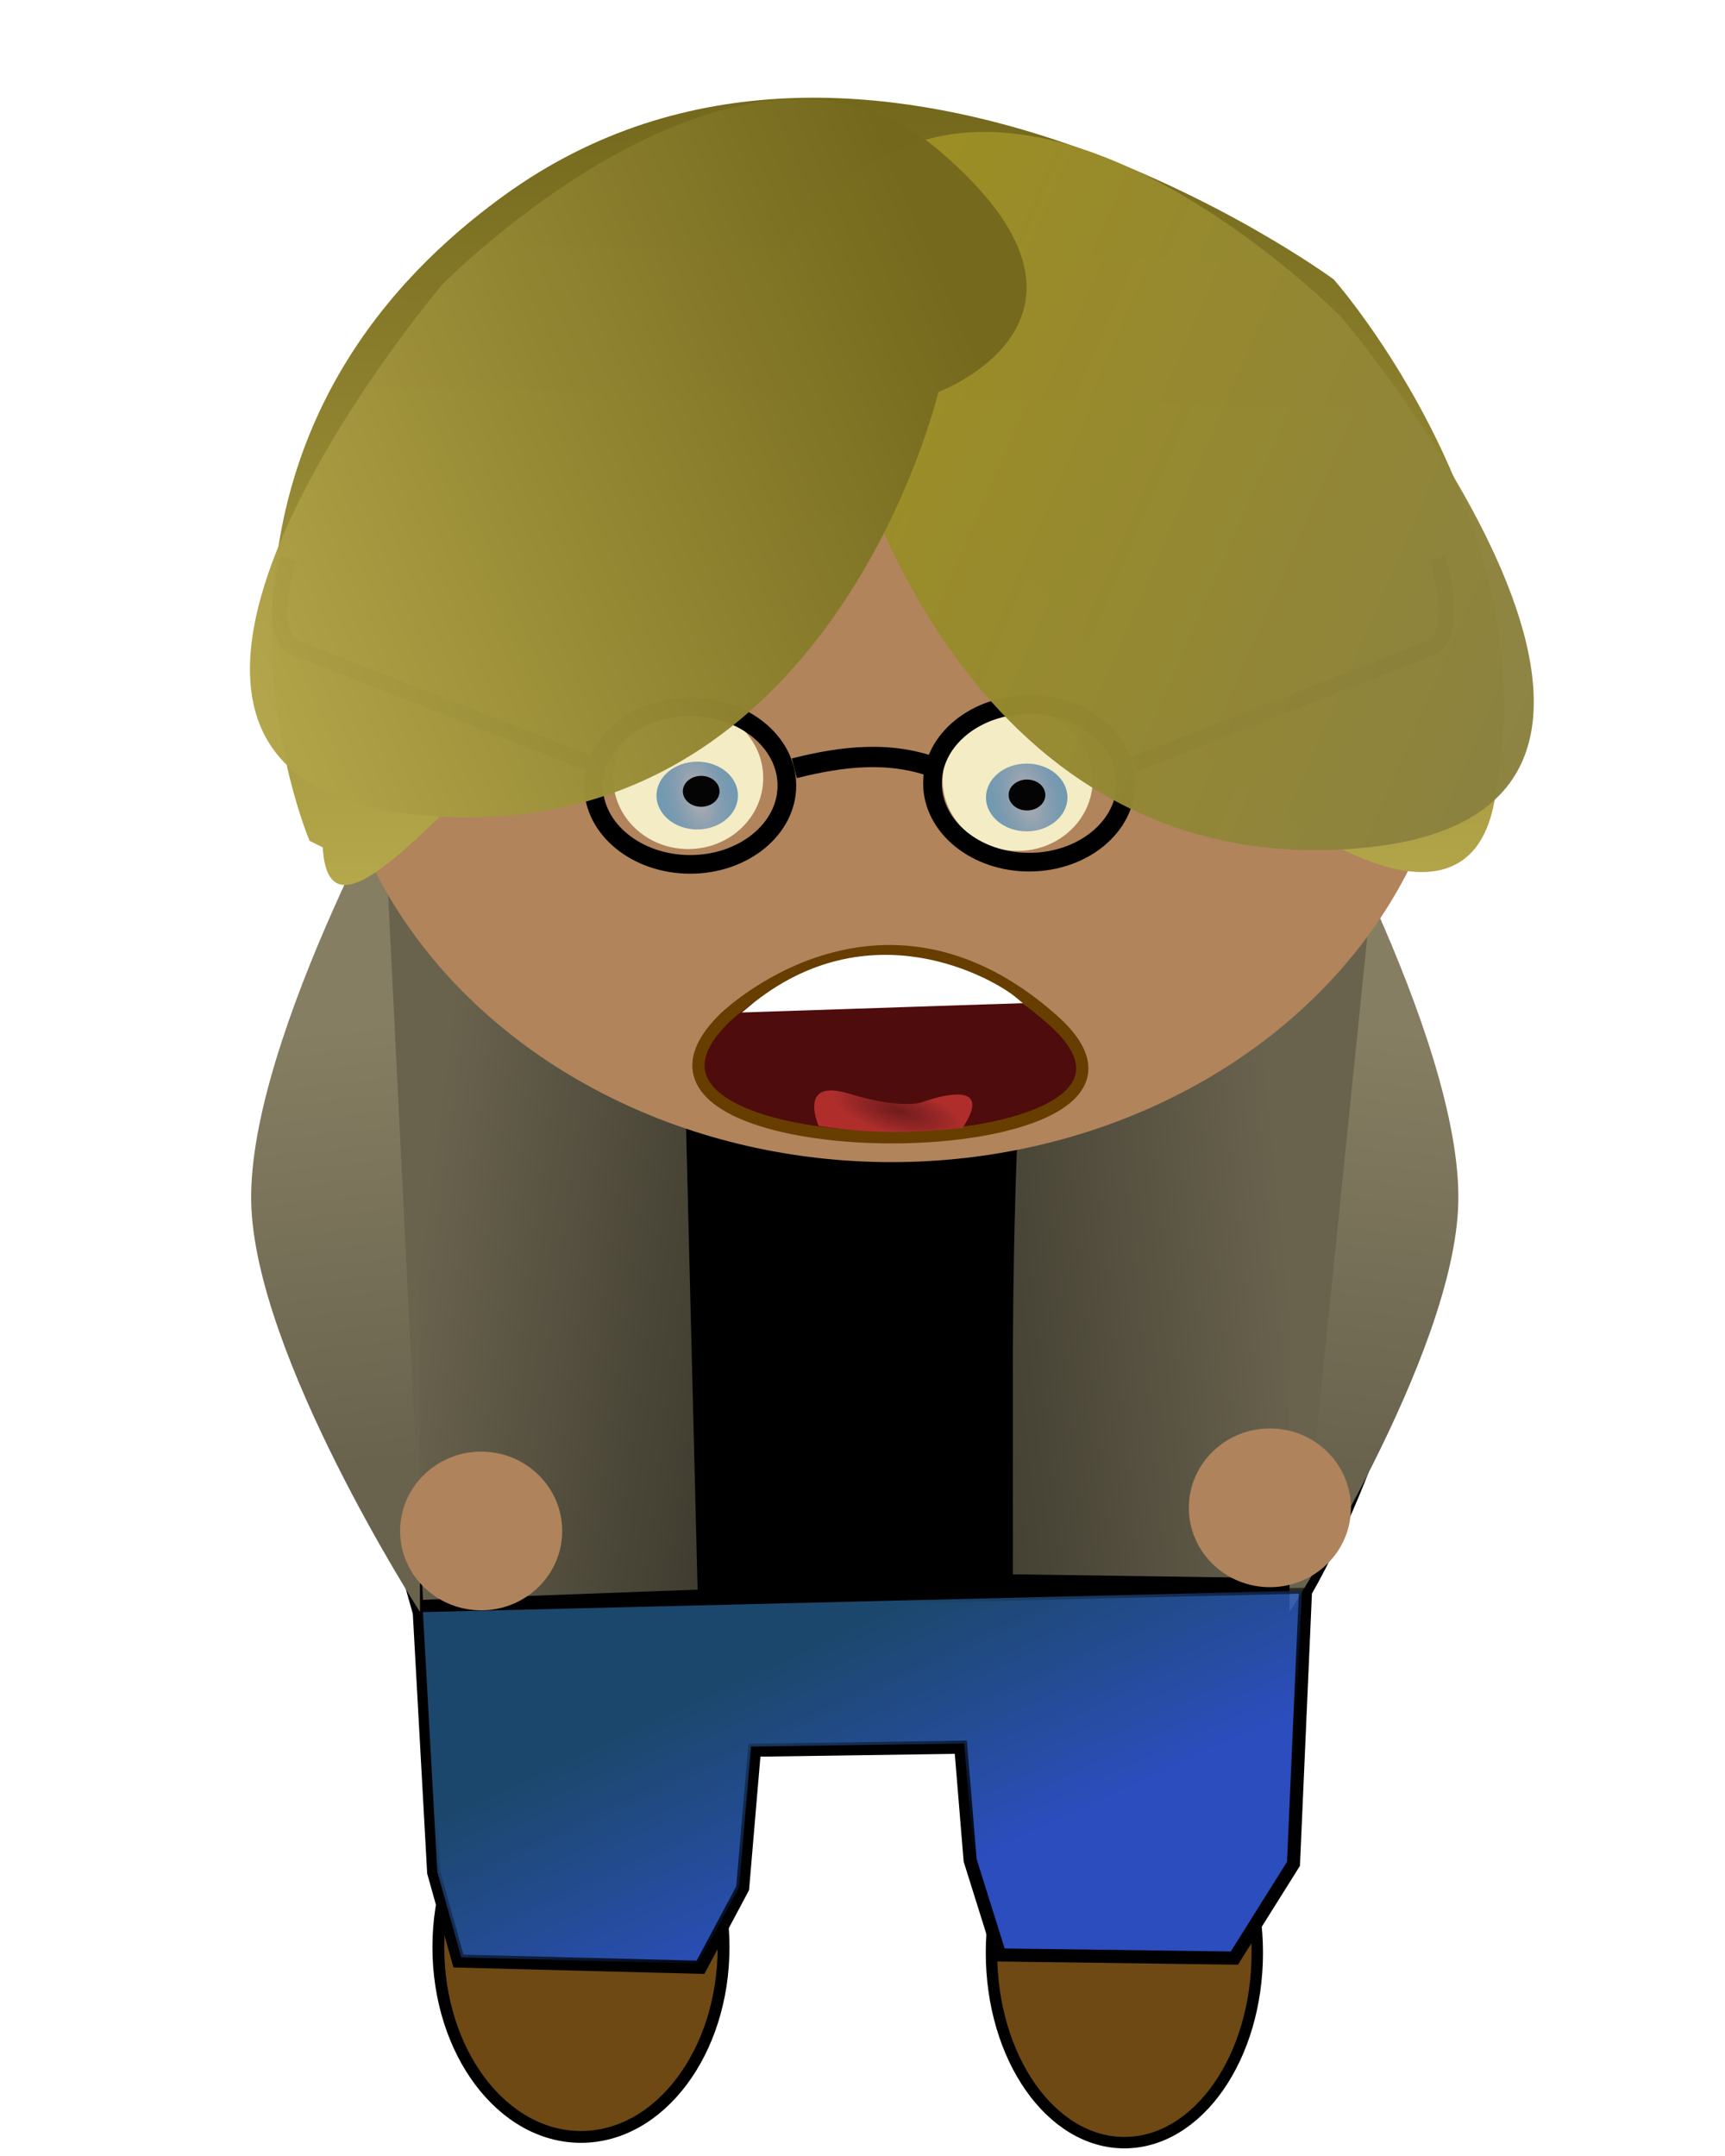 <?xml version="1.0" encoding="UTF-8" standalone="no"?>
<!-- Created with Inkscape (http://www.inkscape.org/) -->

<svg
   width="80mm"
   height="100mm"
   viewBox="0 0 80 100"
   version="1.1"
   id="svg5"
   inkscape:version="1.1.1 (3bf5ae0d25, 2021-09-20)"
   sodipodi:docname="glauben_v2.svg"
   xmlns:inkscape="http://www.inkscape.org/namespaces/inkscape"
   xmlns:sodipodi="http://sodipodi.sourceforge.net/DTD/sodipodi-0.dtd"
   xmlns:xlink="http://www.w3.org/1999/xlink"
   xmlns="http://www.w3.org/2000/svg"
   xmlns:svg="http://www.w3.org/2000/svg">
  <sodipodi:namedview
     id="namedview7"
     pagecolor="#505050"
     bordercolor="#eeeeee"
     borderopacity="1"
     inkscape:pageshadow="0"
     inkscape:pageopacity="0"
     inkscape:pagecheckerboard="0"
     inkscape:document-units="mm"
     showgrid="false"
     width="80mm"
     units="mm"
     inkscape:zoom="1.7251491"
     inkscape:cx="140.27773"
     inkscape:cy="138.24892"
     inkscape:window-width="1920"
     inkscape:window-height="1017"
     inkscape:window-x="1912"
     inkscape:window-y="-8"
     inkscape:window-maximized="1"
     inkscape:current-layer="layer1" />
  <defs
     id="defs2">
    <linearGradient
       inkscape:collect="always"
       id="linearGradient894">
      <stop
         style="stop-color:#69634e;stop-opacity:1;"
         offset="0"
         id="stop890" />
      <stop
         style="stop-color:#857e62;stop-opacity:1"
         offset="1"
         id="stop892" />
    </linearGradient>
    <linearGradient
       inkscape:collect="always"
       id="linearGradient73877">
      <stop
         style="stop-color:#962b2b;stop-opacity:0.499"
         offset="0"
         id="stop73873" />
      <stop
         style="stop-color:#af2e2c;stop-opacity:1"
         offset="1"
         id="stop73875" />
    </linearGradient>
    <linearGradient
       inkscape:collect="always"
       id="linearGradient43477">
      <stop
         style="stop-color:#b7b0b0;stop-opacity:1"
         offset="0"
         id="stop43473" />
      <stop
         style="stop-color:#2b6da7;stop-opacity:0.65"
         offset="1"
         id="stop43475" />
    </linearGradient>
    <linearGradient
       inkscape:collect="always"
       id="linearGradient38747">
      <stop
         style="stop-color:#9e8f23;stop-opacity:1"
         offset="0"
         id="stop38743" />
      <stop
         style="stop-color:#898044;stop-opacity:1"
         offset="1"
         id="stop38745" />
    </linearGradient>
    <linearGradient
       inkscape:collect="always"
       id="linearGradient33247-1-0">
      <stop
         style="stop-color:#73681c;stop-opacity:1"
         offset="0"
         id="stop33243" />
      <stop
         style="stop-color:#b8aa4d;stop-opacity:1"
         offset="1"
         id="stop33245" />
    </linearGradient>
    <linearGradient
       inkscape:collect="always"
       id="linearGradient23115">
      <stop
         style="stop-color:#69634e;stop-opacity:1;"
         offset="0"
         id="stop23111" />
      <stop
         style="stop-color:#69634e;stop-opacity:0;"
         offset="1"
         id="stop23113" />
    </linearGradient>
    <linearGradient
       inkscape:collect="always"
       id="linearGradient22113">
      <stop
         style="stop-color:#000000;stop-opacity:1;"
         offset="0"
         id="stop22109" />
      <stop
         style="stop-color:#000000;stop-opacity:0;"
         offset="1"
         id="stop22111" />
    </linearGradient>
    <linearGradient
       inkscape:collect="always"
       id="linearGradient17588-5">
      <stop
         style="stop-color:#2f55d0;stop-opacity:0.909"
         offset="0"
         id="stop17584" />
      <stop
         style="stop-color:#2b6da7;stop-opacity:0.65"
         offset="1"
         id="stop17586" />
    </linearGradient>
    <linearGradient
       inkscape:collect="always"
       xlink:href="#linearGradient22113"
       id="linearGradient17590"
       x1="169.765"
       y1="361.819"
       x2="151.935"
       y2="321.107"
       gradientUnits="userSpaceOnUse"
       gradientTransform="matrix(0.262,0,0,0.277,0.676,-13.947)" />
    <linearGradient
       inkscape:collect="always"
       xlink:href="#linearGradient17588-5"
       id="linearGradient19791"
       x1="169.765"
       y1="361.819"
       x2="151.935"
       y2="321.107"
       gradientUnits="userSpaceOnUse"
       gradientTransform="matrix(0.262,0,0,0.277,0.676,-13.947)" />
    <linearGradient
       inkscape:collect="always"
       xlink:href="#linearGradient23115"
       id="linearGradient23117"
       x1="71.413"
       y1="261.663"
       x2="214.23"
       y2="281.36"
       gradientUnits="userSpaceOnUse"
       gradientTransform="matrix(0.262,0,0,0.277,0.676,-14.516)" />
    <linearGradient
       inkscape:collect="always"
       xlink:href="#linearGradient23115"
       id="linearGradient23236"
       gradientUnits="userSpaceOnUse"
       x1="77.47"
       y1="259.632"
       x2="189.96"
       y2="268.381"
       gradientTransform="matrix(-0.366,0,0,0.277,87.971,-15.282)" />
    <linearGradient
       inkscape:collect="always"
       xlink:href="#linearGradient33247-1-0"
       id="linearGradient33249"
       x1="158.49"
       y1="86.609"
       x2="155.868"
       y2="208.458"
       gradientUnits="userSpaceOnUse"
       gradientTransform="matrix(0.317,0,0,0.315,-6.918,-22.454)" />
    <linearGradient
       inkscape:collect="always"
       xlink:href="#linearGradient22113"
       id="linearGradient34083"
       x1="155.868"
       y1="208.458"
       x2="83.665"
       y2="299.662"
       gradientUnits="userSpaceOnUse"
       gradientTransform="matrix(0.317,0,0,0.315,-6.918,-22.454)" />
    <linearGradient
       inkscape:collect="always"
       xlink:href="#linearGradient38747"
       id="linearGradient38749"
       x1="153.756"
       y1="144.507"
       x2="254.019"
       y2="179.961"
       gradientUnits="userSpaceOnUse"
       gradientTransform="matrix(0.4,0,0,0.325,-26.402,-24.249)" />
    <linearGradient
       inkscape:collect="always"
       xlink:href="#linearGradient33247-1-0"
       id="linearGradient40543"
       gradientUnits="userSpaceOnUse"
       gradientTransform="matrix(-0.4,0,0,0.325,109.126,-25.769)"
       x1="153.756"
       y1="144.507"
       x2="254.019"
       y2="179.961" />
    <radialGradient
       inkscape:collect="always"
       xlink:href="#linearGradient43477"
       id="radialGradient43471"
       cx="-63.143"
       cy="181.14"
       fx="-63.143"
       fy="181.14"
       r="5.217"
       gradientTransform="matrix(0.45,2.003,-0.921,0.207,313.358,272.197)"
       gradientUnits="userSpaceOnUse" />
    <filter
       inkscape:collect="always"
       style="color-interpolation-filters:sRGB"
       id="filter43479"
       x="-0.001"
       y="-0.001"
       width="1.002"
       height="1.002">
      <feGaussianBlur
         inkscape:collect="always"
         stdDeviation="0.004"
         id="feGaussianBlur43481" />
    </filter>
    <filter
       inkscape:collect="always"
       style="color-interpolation-filters:sRGB"
       id="filter43573"
       x="-0.296"
       y="-0.318"
       width="1.593"
       height="1.635">
      <feGaussianBlur
         inkscape:collect="always"
         stdDeviation="0.759"
         id="feGaussianBlur43575" />
    </filter>
    <radialGradient
       inkscape:collect="always"
       xlink:href="#linearGradient43477"
       id="radialGradient43471-9"
       cx="-63.143"
       cy="181.14"
       fx="-63.143"
       fy="181.14"
       r="5.217"
       gradientTransform="matrix(0.45,2.003,-0.921,0.207,313.358,272.197)"
       gradientUnits="userSpaceOnUse" />
    <filter
       inkscape:collect="always"
       style="color-interpolation-filters:sRGB"
       id="filter43479-4"
       x="-0.001"
       y="-0.001"
       width="1.002"
       height="1.002">
      <feGaussianBlur
         inkscape:collect="always"
         stdDeviation="0.004"
         id="feGaussianBlur43481-6" />
    </filter>
    <filter
       inkscape:collect="always"
       style="color-interpolation-filters:sRGB"
       id="filter43573-9"
       x="-0.296"
       y="-0.318"
       width="1.593"
       height="1.635">
      <feGaussianBlur
         inkscape:collect="always"
         stdDeviation="0.759"
         id="feGaussianBlur43575-8" />
    </filter>
    <radialGradient
       inkscape:collect="always"
       xlink:href="#linearGradient73877"
       id="radialGradient73879"
       cx="39.692"
       cy="62.656"
       fx="39.692"
       fy="62.656"
       r="3.554"
       gradientTransform="matrix(0.843,0.227,-0.084,0.295,13.444,24.035)"
       gradientUnits="userSpaceOnUse" />
    <linearGradient
       inkscape:collect="always"
       xlink:href="#linearGradient894"
       id="linearGradient896"
       x1="61.643"
       y1="67.899"
       x2="63.844"
       y2="47.607"
       gradientUnits="userSpaceOnUse" />
    <linearGradient
       inkscape:collect="always"
       xlink:href="#linearGradient894"
       id="linearGradient1617"
       gradientUnits="userSpaceOnUse"
       x1="61.643"
       y1="67.899"
       x2="63.844"
       y2="47.607"
       gradientTransform="matrix(-1,0,0,1,79.282,0)" />
  </defs>
  <g
     inkscape:label="Layer 1"
     inkscape:groupmode="layer"
     id="layer1"
     style="display:inline">
    <ellipse
       style="fill:#6e4914;fill-opacity:1;stroke:#000000;stroke-width:0.548;stroke-miterlimit:4;stroke-dasharray:none;stroke-opacity:1"
       id="path36585"
       cx="26.943"
       cy="90.315"
       rx="6.614"
       ry="8.8" />
    <ellipse
       style="display:inline;fill:#6e4914;fill-opacity:1;stroke:#000000;stroke-width:0.53;stroke-miterlimit:4;stroke-dasharray:none;stroke-opacity:1"
       id="path36585-6"
       cx="52.145"
       cy="90.572"
       rx="6.163"
       ry="8.809" />
    <path
       style="fill:#000000;stroke:#000000;stroke-width:0.947px;stroke-linecap:butt;stroke-linejoin:miter;stroke-opacity:1"
       d="m 17.838,38.767 -3.399,17.71 5.176,18.296 0.666,12.049 1.111,3.969 10.995,0.284 1.888,-3.544 0.555,-6.521 9.885,-0.142 0.444,5.387 1.333,4.253 10.662,0.142 2.666,-4.253 0.555,-12.616 c 3.665,-6.379 5.906,-15.978 6.376,-17.564 l -4.442,-13.671 -2.601,2.317 -7.108,3.402 -5.22,0.992 -15.66,-0.284 -5.664,-2.126 -5.553,-3.827 z"
       id="path1073"
       sodipodi:nodetypes="ccccccccccccccccccccccc" />
    <path
       style="display:inline;fill:url(#linearGradient896);fill-opacity:1;stroke:none;stroke-width:0.269px;stroke-linecap:butt;stroke-linejoin:miter;stroke-opacity:1"
       d="m 59.899,34.339 -0.097,40.435 c 0,0 7.692,-11.927 7.83,-19.033 0.148,-7.664 -7.733,-21.402 -7.733,-21.402 z"
       id="path1602-6"
       sodipodi:nodetypes="ccsc"
       inkscape:transform-center-x="0.20848353"
       inkscape:transform-center-y="-5.4901714" />
    <path
       style="display:inline;fill:url(#linearGradient1617);fill-opacity:1;stroke:none;stroke-width:0.269px;stroke-linecap:butt;stroke-linejoin:miter;stroke-opacity:1"
       d="m 19.383,34.339 0.097,40.435 c 0,0 -7.692,-11.927 -7.83,-19.033 -0.148,-7.664 7.733,-21.402 7.733,-21.402 z"
       id="path1602-6-6"
       sodipodi:nodetypes="ccsc"
       inkscape:transform-center-x="-0.20848381"
       inkscape:transform-center-y="-5.4901714" />
    <path
       style="mix-blend-mode:normal;fill:url(#linearGradient19791);fill-opacity:1;fill-rule:evenodd;stroke:url(#linearGradient17590);stroke-width:0.269px;stroke-linecap:butt;stroke-linejoin:miter;stroke-opacity:1"
       d="M 19.615,74.773 60.376,73.781 59.821,86.397 57.155,90.65 46.493,90.508 45.16,86.255 44.716,80.869 34.831,81.01 34.276,87.531 32.388,91.075 21.392,90.792 20.282,86.822 19.615,74.773"
       id="path8166" />
    <path
       style="fill:url(#linearGradient23117);fill-opacity:1;stroke:none;stroke-width:0.269px;stroke-linecap:butt;stroke-linejoin:miter;stroke-opacity:1"
       d="m 17.838,38.199 8.219,8.08 5.664,2.126 0.631,25.326 -12.737,0.474"
       id="path23076"
       sodipodi:nodetypes="ccccc" />
    <path
       style="display:inline;fill:url(#linearGradient23236);fill-opacity:1;stroke:none;stroke-width:0.318px;stroke-linecap:butt;stroke-linejoin:miter;stroke-opacity:1"
       d="m 64.03,37.37 c -3.358,3.383 1.189,5.728 -11.429,10.327 l -5.22,0.992 c -0.534,9.379 -0.387,15.851 -0.407,24.331 l 13.402,0.192"
       id="path23076-1"
       sodipodi:nodetypes="ccccc" />
    <ellipse
       style="opacity:1;fill:#b1845c;fill-opacity:1;fill-rule:evenodd;stroke:none;stroke-width:0.86;stroke-opacity:1"
       id="path24238"
       cx="41.344"
       cy="31.291"
       rx="26.172"
       ry="22.611" />
    <ellipse
       style="display:inline;fill:#f3ecc5;fill-opacity:1;fill-rule:evenodd;stroke:none;stroke-width:0.951;stroke-opacity:0"
       id="path40667-1"
       cx="31.916"
       cy="36.085"
       rx="3.48"
       ry="3.296" />
    <ellipse
       style="fill:#f3ecc5;fill-opacity:1;fill-rule:evenodd;stroke:none;stroke-width:0.951;stroke-opacity:0"
       id="path40667"
       cx="47.196"
       cy="36.172"
       rx="3.48"
       ry="3.296" />
    <ellipse
       style="display:inline;mix-blend-mode:normal;fill:url(#radialGradient43471-9);fill-opacity:1;fill-rule:evenodd;stroke:none;stroke-width:3.296;stroke-opacity:0;filter:url(#filter43479-4)"
       id="path42033-3"
       cx="118.025"
       cy="183.135"
       rx="5.217"
       ry="4.927"
       transform="matrix(0.362,0,0,0.319,-10.39,-21.52)" />
    <path
       style="fill:url(#linearGradient33249);fill-opacity:1;stroke:url(#linearGradient34083);stroke-width:2.09px;stroke-linecap:butt;stroke-linejoin:miter;stroke-opacity:0"
       d="m 14.358,39.001 c 0,0 -7.661,-17.886 9.053,-29.959 16.714,-12.073 38.442,3.916 38.442,3.916 0,0 10.224,11.566 7.398,24.483 C 67.908,43.579 59.967,40.446 47.787,26.902 35.057,12.746 15.574,49.263 14.966,39.303"
       id="path32796"
       sodipodi:nodetypes="cscssc" />
    <ellipse
       style="mix-blend-mode:normal;fill:url(#radialGradient43471);fill-opacity:1;fill-rule:evenodd;stroke:none;stroke-width:3.296;stroke-opacity:0;filter:url(#filter43479)"
       id="path42033"
       cx="118.025"
       cy="183.135"
       rx="5.217"
       ry="4.927"
       transform="matrix(0.362,0,0,0.319,4.89,-21.432)" />
    <path
       style="fill:#ca9e42;fill-opacity:0;stroke:none;stroke-width:1.908px;stroke-linecap:butt;stroke-linejoin:miter;stroke-opacity:0"
       d="m 17.838,37.63 c 0,0 34.797,-11.989 23.853,-21.798 -10.944,-9.809 -15.154,-3.27 -15.154,-3.27 0,0 -7.577,5.449 -8.419,9.264 -0.842,3.815 -3.929,10.899 -0.281,15.804 z"
       id="path32792" />
    <path
       style="fill:none;stroke:#000000;stroke-width:0.725;stroke-linecap:butt;stroke-linejoin:miter;stroke-miterlimit:4;stroke-dasharray:none;stroke-opacity:1"
       d="M 27.475,35.46 13.972,30.157 c -1.8,-0.35 -0.6,-4.254 -0.6,-4.254"
       id="path44079"
       sodipodi:nodetypes="ccc" />
    <ellipse
       style="display:inline;mix-blend-mode:normal;fill:#040404;fill-opacity:1;fill-rule:evenodd;stroke:none;stroke-width:3.296;stroke-opacity:0;filter:url(#filter43573-9)"
       id="path43483-5"
       cx="-62.742"
       cy="181.748"
       rx="3.074"
       ry="2.869"
       transform="matrix(0.277,0,0,0.25,49.898,-8.733)" />
    <ellipse
       style="fill:none;fill-opacity:1;fill-rule:evenodd;stroke:#000000;stroke-width:0.865;stroke-opacity:1"
       id="path43740"
       cx="32.008"
       cy="36.437"
       rx="4.485"
       ry="3.655" />
    <path
       style="display:inline;fill:none;stroke:#000000;stroke-width:0.725;stroke-linecap:butt;stroke-linejoin:miter;stroke-miterlimit:4;stroke-dasharray:none;stroke-opacity:1"
       d="m 52.575,35.46 13.503,-5.303 c 1.8,-0.35 0.6,-4.254 0.6,-4.254"
       id="path44079-9"
       sodipodi:nodetypes="ccc" />
    <ellipse
       style="display:inline;fill:none;fill-opacity:1;fill-rule:evenodd;stroke:#000000;stroke-width:0.865;stroke-opacity:1"
       id="path43740-4"
       cx="47.73"
       cy="36.334"
       rx="4.485"
       ry="3.655" />
    <path
       style="fill:url(#linearGradient38749);fill-opacity:1;stroke:none;stroke-width:2.386px;stroke-linecap:butt;stroke-linejoin:miter;stroke-opacity:1;opacity:0.979"
       d="m 39.205,19.703 c 0,0 4.984,21.205 23.771,19.645 18.787,-1.559 -0.767,-24.635 -0.767,-24.635 0,0 -13.803,-14.033 -23.004,-6.237 -9.202,7.796 0,11.226 0,11.226 z"
       id="path32794" />
    <ellipse
       style="mix-blend-mode:normal;fill:#040404;fill-opacity:1;fill-rule:evenodd;stroke:none;stroke-width:3.296;stroke-opacity:0;filter:url(#filter43573)"
       id="path43483"
       cx="-62.742"
       cy="181.748"
       rx="3.074"
       ry="2.869"
       transform="matrix(0.277,0,0,0.25,65.008,-8.563)" />
    <path
       style="display:inline;fill:url(#linearGradient40543);fill-opacity:1;stroke:none;stroke-width:2.386px;stroke-linecap:butt;stroke-linejoin:miter;stroke-opacity:1;opacity:0.981"
       d="m 43.518,18.184 c 0,0 -4.984,21.205 -23.771,19.645 -18.787,-1.559 0.767,-24.635 0.767,-24.635 0,0 13.803,-14.033 23.004,-6.237 9.202,7.796 0,11.226 0,11.226 z"
       id="path32794-9" />
    <path
       style="fill:none;stroke:#000000;stroke-width:0.943;stroke-linecap:butt;stroke-linejoin:miter;stroke-miterlimit:4;stroke-dasharray:none;stroke-opacity:1"
       d="m 36.838,35.635 c 2.266,-0.574 4.494,-0.815 6.602,0"
       id="path43987"
       sodipodi:nodetypes="cc" />
    <path
       style="fill:#4e0c0c;fill-opacity:1;stroke:#673e00;stroke-width:0.567;stroke-linecap:butt;stroke-linejoin:miter;stroke-miterlimit:4;stroke-dasharray:none;stroke-opacity:1"
       d="m 33.585,47.24 c 0,0 7.203,-7.087 15.254,0.082 8.051,7.17 -22.776,7.334 -15.254,-0.082 z"
       id="path61359" />
    <path
       style="fill:#ffffff;fill-opacity:1;stroke:#ffffff;stroke-width:0.289px;stroke-linecap:butt;stroke-linejoin:miter;stroke-opacity:1"
       d="M 34.82,46.803 47.056,46.397 C 46.036,45.536 40.321,42.224 34.82,46.803 Z"
       id="path71381"
       sodipodi:nodetypes="csc" />
    <path
       style="fill:url(#radialGradient73879);fill-opacity:1;stroke:none;stroke-width:0.289px;stroke-linecap:butt;stroke-linejoin:miter;stroke-opacity:1"
       d="m 37.968,52.223 c 0,0 -1.006,-2.238 1.413,-1.496 2.419,0.742 3.367,0.4 3.367,0.4 0,0 3.588,-1.359 1.888,1.195 -1.892,0.161 -3.757,0.349 -6.669,-0.099 z"
       id="path72693"
       sodipodi:nodetypes="csccc" />
    <ellipse
       style="fill:#af835c;fill-opacity:1;stroke:none;stroke-width:0.582;stroke-miterlimit:4;stroke-dasharray:none;stroke-opacity:1"
       id="path92485"
       cx="22.315"
       cy="71.01"
       rx="3.758"
       ry="3.681" />
    <ellipse
       style="display:inline;fill:#af835c;fill-opacity:1;stroke:none;stroke-width:0.582;stroke-miterlimit:4;stroke-dasharray:none;stroke-opacity:1"
       id="path92485-7"
       cx="58.893"
       cy="69.936"
       rx="3.758"
       ry="3.681" />
  </g>
</svg>
